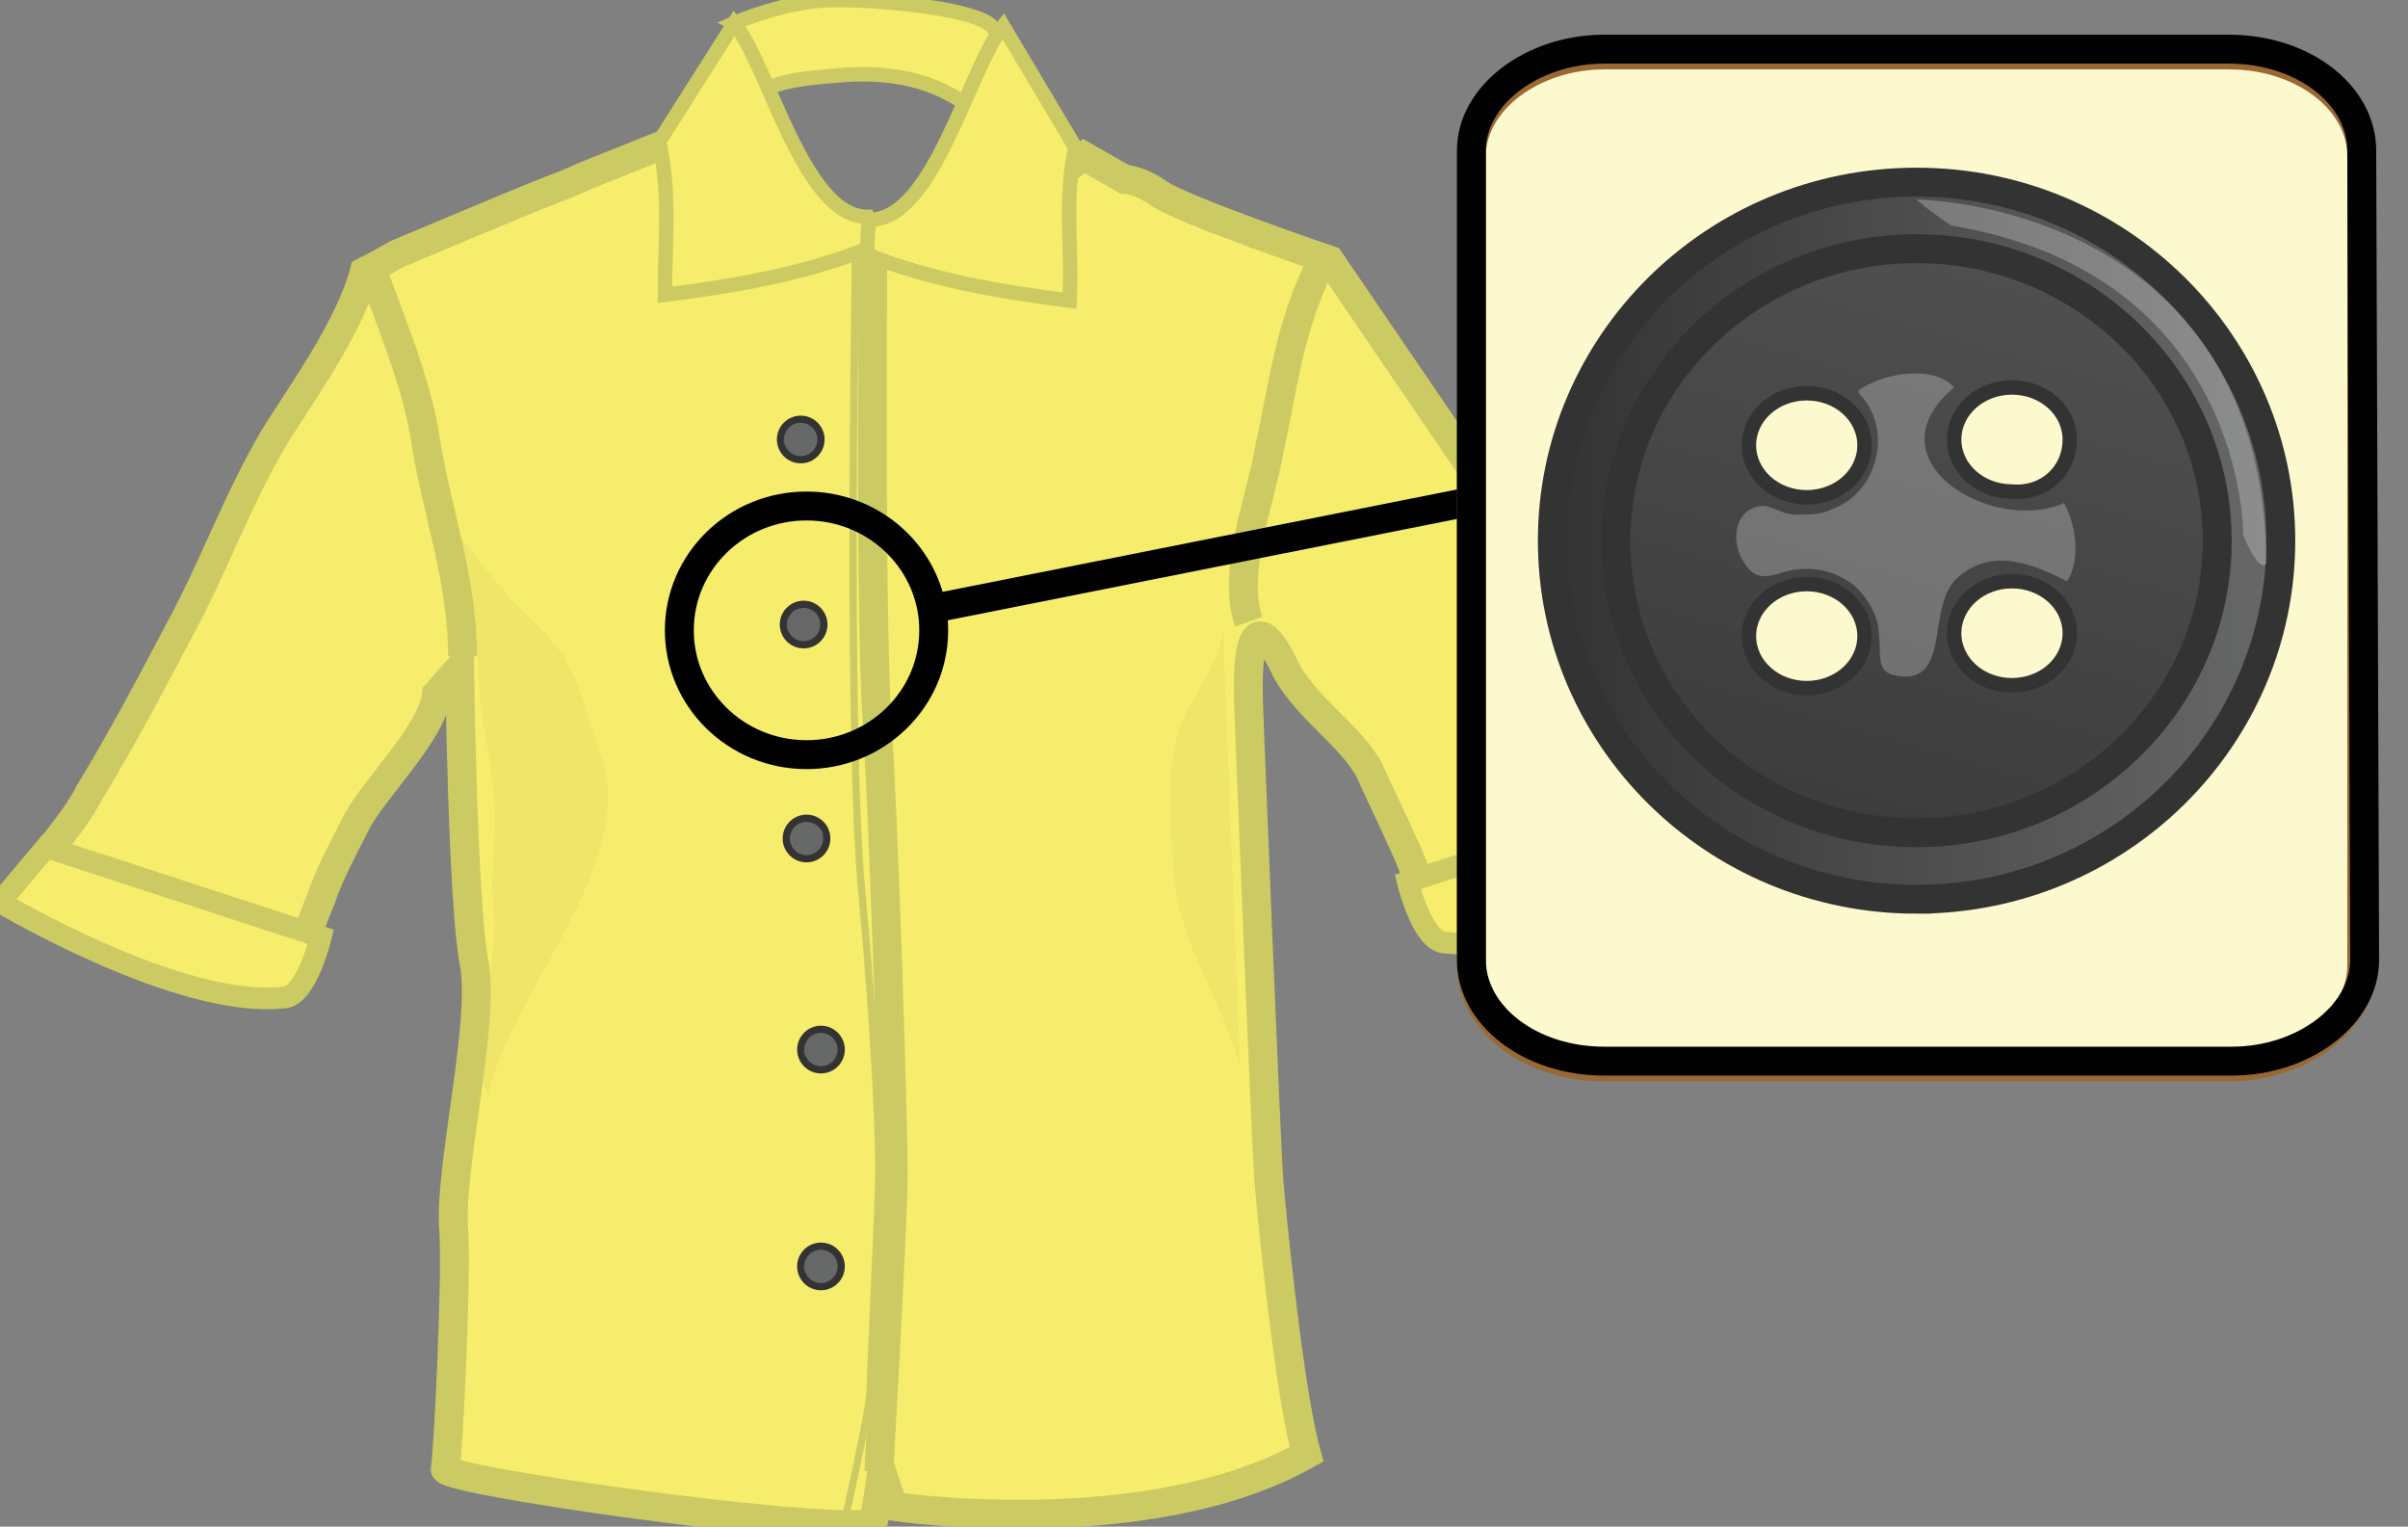 <svg xmlns="http://www.w3.org/2000/svg" version="1.0" viewBox="0 0 83.3 52.8"><rect x="0" y="0" width="83.3" height="52.8" fill="#808080" stroke="none"/><switch><g><path fill="#F7ED6C" stroke="#CCCB63" stroke-miterlimit="10" stroke-width=".5" d="M25.4.8s1.8-.8 3.5-.8 4.8.3 5.4.9c.6.6 2.2 3.5 1.5 4-.6.5-1.4-.8-2.7-1.5-1.3-.8-2.8-.9-4-.8-1.2.1-2.7.2-3 .9-.4 1-2.1 1.9-1.9 1 .2-.9 1.2-3.7 1.2-3.7z"/><path fill="#F7ED6C" stroke="#CCCB63" stroke-miterlimit="10" d="M38.9 6.2s.5 0 1.2.5C41 7.3 46 9 46 9l7.5 11c1 1.9 2 3.8 3.1 5.6.7 1.1 1.8 2.2 2.3 3.4-1.5 1.3-8 4.2-9.4 2.7 0 0-.6-1.8-.9-2.4-.4-.9-.8-1.7-1.2-2.6-.6-1.2-2.1-2.1-2.9-3.5 0 0-1.5-3.5-1.3 1.4 0 0 .6 15.2.7 16.3.1 1.2.7 7.3 1.3 9.4-5.5 3.1-14.3 1.8-14.3 1.8l-.4-1.2s-.1.9-.3 1.8c-2.3.3-14.9-1.5-14.8-1.9.1-.4.4-6.5.3-8.2-.2-2.1 1.1-7.2.7-9.3-.4-2.1-.5-10.2-.5-10.2l-.8.9c-.1 1.3-2.2 3.3-2.8 4.5-.4.8-.9 1.7-1.2 2.6-.3.7-.9 2.4-.9 2.4C8.8 35 2.3 32.1.8 30.8c.5-1.1 1.7-2.2 2.3-3.4 1.1-1.8 2.1-3.7 3.1-5.6 1.2-2.2 2-4.5 3.3-6.7 1-1.6 2.6-3.8 3.1-5.7 0 0 .6-.3 1.1-.6 0 0 4.5-1.9 5.3-2.2.8-.3 1.2-.5 1.2-.5l3-1.2L26.7 8l7.1 1 1.9-2.3 1.8-1.3 1.4.8z"/><path fill="#F7ED6C" stroke="#CCCB63" stroke-miterlimit="10" d="M30.2 7.7s-.1 11.9.1 16.5c.3 4.6.6 14.7.6 16.4 0 1.7-.5 10.3-.5 10.3"/><path fill="#F7ED6C" stroke="#CCCB63" stroke-miterlimit="10" stroke-width=".25" d="M29.6 8.4s-.3 16.9.2 22.3c.5 5.4.6 8.7.6 9.8 0 1.1-.3 7-.3 7.6 0 .6-.9 4.6-.9 4.6"/><g fill="#676868"><circle cx="27.7" cy="15.2" r=".7" stroke="#333" stroke-miterlimit="10" stroke-width=".25"/><path d="M28.2 15.1c-.2-.5-1-.1-.9.4-.4-.1-.1-.7.1-.8.4-.2.7 0 .8.4" opacity=".5"/><circle cx="27.8" cy="21.6" r=".7" stroke="#333" stroke-miterlimit="10" stroke-width=".25"/><path d="M28.3 21.5c-.3-.5-1-.1-.9.4-.4-.1-.1-.7.1-.8.4-.1.7 0 .8.4" opacity=".5"/><circle cx="27.9" cy="29" r=".7" stroke="#333" stroke-miterlimit="10" stroke-width=".25"/><path d="M28.5 28.9c-.2-.5-1-.1-.9.4-.4-.1-.1-.7.1-.8.3-.1.7 0 .8.4" opacity=".5"/><circle cx="28.4" cy="36.3" r=".7" stroke="#333" stroke-miterlimit="10" stroke-width=".25"/><path d="M28.9 36.2c-.2-.5-1-.1-.9.4-.4-.1-.1-.7.1-.8.4-.2.7 0 .8.4" opacity=".5"/><circle cx="28.4" cy="43.8" r=".7" stroke="#333" stroke-miterlimit="10" stroke-width=".25"/><path d="M28.9 43.7c-.2-.5-1-.1-.9.4-.4-.1-.1-.7.1-.8.4-.2.7 0 .8.4" opacity=".5"/></g><path fill="#CCCB63" d="M14.6 16.1c.6.5.7 1.4 1.1 2.1.5.8 1.1 1.5 1.7 2.2.7.8 1.7 1.6 2.2 2.5.5.8.8 2.1 1.1 3 1.6 3.8-3.1 8.4-3.8 12-.6-.8.3-5.1.2-6.2-.2-1.5.1-2.4 0-4-.1-1.4-.2-1.5-.4-2.8-.2-1.2-.1-2.8-.5-4.6m26.1 1.2c.1 1.3-1.1 2.5-1.5 3.7-.5 1.5-.3 3.4-.2 5 .2 2.6 1.8 4.5 2.3 6.8" opacity=".23"/><path fill="#F7ED6C" stroke="#CCCB63" stroke-miterlimit="10" d="M12.9 9.4c.6 1.7 1.5 3.8 1.8 5.7.4 2.6 1.3 4.9 1.3 7.6M45.7 9.1c-1.1 2.2-1.3 4.2-1.8 6.5-.3 1.7-1.3 4.2-.7 5.9"/><path fill="#F7ED6C" stroke="#CCCB63" stroke-miterlimit="10" stroke-width=".75" d="M0 31.2s6.2 3.7 9.8 3.3c.8 0 1.3-2.1 1.3-2.1l-9.5-3.1L0 31.2zm59.8-1.9S53.6 33 50 32.6c-.8 0-1.3-2.1-1.3-2.1l9.5-3.1 1.6 1.9z"/><path fill="#F7ED6C" stroke="#CCCB63" stroke-miterlimit="10" stroke-width=".5" d="M25.4.8c1.2 1.5 2.4 6.7 4.6 6.7.1.3.1.9 0 1.1-2.2.9-4.7 1.3-7 1.6 0-1.8.2-3.5-.2-5.3L25.4.8z"/><path fill="#F7ED6C" stroke="#CCCB63" stroke-miterlimit="10" stroke-width=".5" d="M34.7.9c-1.2 1.5-2.4 6.7-4.6 6.7-.1.3-.1.9-.1 1.2 2.2.9 4.7 1.3 7 1.6.1-1.8-.2-3.5.2-5.3L34.7.9z"/><ellipse cx="27.9" cy="21.8" fill="none" stroke="#010101" rx="4.4" ry="4.3" transform="rotate(.256 27.89 21.817)"/><path fill="none" stroke="#010101" d="M32.5 21l19.6-3.9"/><path fill="#FCF9CF" stroke="#9A6833" stroke-miterlimit="10" d="M55.5 36.9c-2.6 0-4.6-1.6-4.6-3.5v-28c0-1.9 2.1-3.5 4.6-3.5h21.6c2.6 0 4.6 1.6 4.6 3.5v28c0 1.9-2.1 3.5-4.6 3.5H55.5z"/><path fill="none" stroke="#010101" d="M55.5 36.7c-2.6 0-4.6-1.6-4.6-3.5v-28c0-1.9 2.1-3.5 4.6-3.5h21.6c2.6 0 4.6 1.6 4.6 3.5l.1 28c0 1.9-2.1 3.5-4.6 3.5H55.5z"/><linearGradient id="a" x1="60.669" x2="76.519" y1="38.032" y2="-16.31" gradientUnits="userSpaceOnUse"><stop offset="0" stop-color="#333"/><stop offset="1" stop-color="#676868"/></linearGradient><path fill="url(#a)" stroke="#333" stroke-width=".5" d="M66.3 30c-6.2 0-11.2-5-11.2-11.2s5-11.2 11.2-11.2c6.2 0 11.2 5 11.2 11.2S72.5 30 66.3 30zm-1.8-14.6c0-1-.9-1.8-2-1.8s-2 .8-2 1.8.9 1.8 2 1.8 2-.8 2-1.8zm7.1-.2c0-1-.9-1.8-2-1.8s-2 .8-2 1.8.9 1.8 2 1.8c1.1.1 2-.7 2-1.8zM64.5 22c0-1-.9-1.8-2-1.8s-2 .8-2 1.8.9 1.8 2 1.8 2-.8 2-1.8zm7.1-.1c0-1-.9-1.8-2-1.8s-2 .8-2 1.8.9 1.8 2 1.8 2-.8 2-1.8z"/><linearGradient id="b" x1="53.682" x2="78.912" y1="18.722" y2="18.722" gradientUnits="userSpaceOnUse"><stop offset="0" stop-color="#333"/><stop offset="1" stop-color="#676868"/></linearGradient><path fill="url(#b)" stroke="#333" d="M66.3 31.1c-7 0-12.6-5.6-12.6-12.4S59.3 6.3 66.3 6.3s12.6 5.6 12.6 12.4-5.6 12.4-12.6 12.4zm0-22.5c-5.7 0-10.4 4.5-10.4 10.1s4.6 10.1 10.4 10.1c5.7 0 10.4-4.5 10.4-10.1S72 8.6 66.3 8.6z"/><path fill="#FFF" d="M66.3 6.9s12 .1 12.1 12.6c-.3.3-.8-1-.8-1s.1-9-10.1-10.7c-.9-.6-1.2-.9-1.2-.9zm-2 6.6c.8-.6 2.6-.9 3.3-.1-3 2.5 1.3 5.1 3.8 4 .4.7.6 2 .1 2.7-1.2-.6-2.6-1.2-3.8-.1-1 .9-.3 3.3-1.7 3.4-1.2 0-.9-.6-1-1.4 0-.6-.3-1.2-.8-1.7-.6-.5-1.3-.7-2.1-.6-.7.1-1.3.6-1.8-.3-.5-.8-.2-1.9.7-1.9.3 0 .7.3 1.1.3.5 0 .9 0 1.3-.2 1.6-.6 2.1-2.8.9-4" opacity=".25"/></g></switch></svg>
